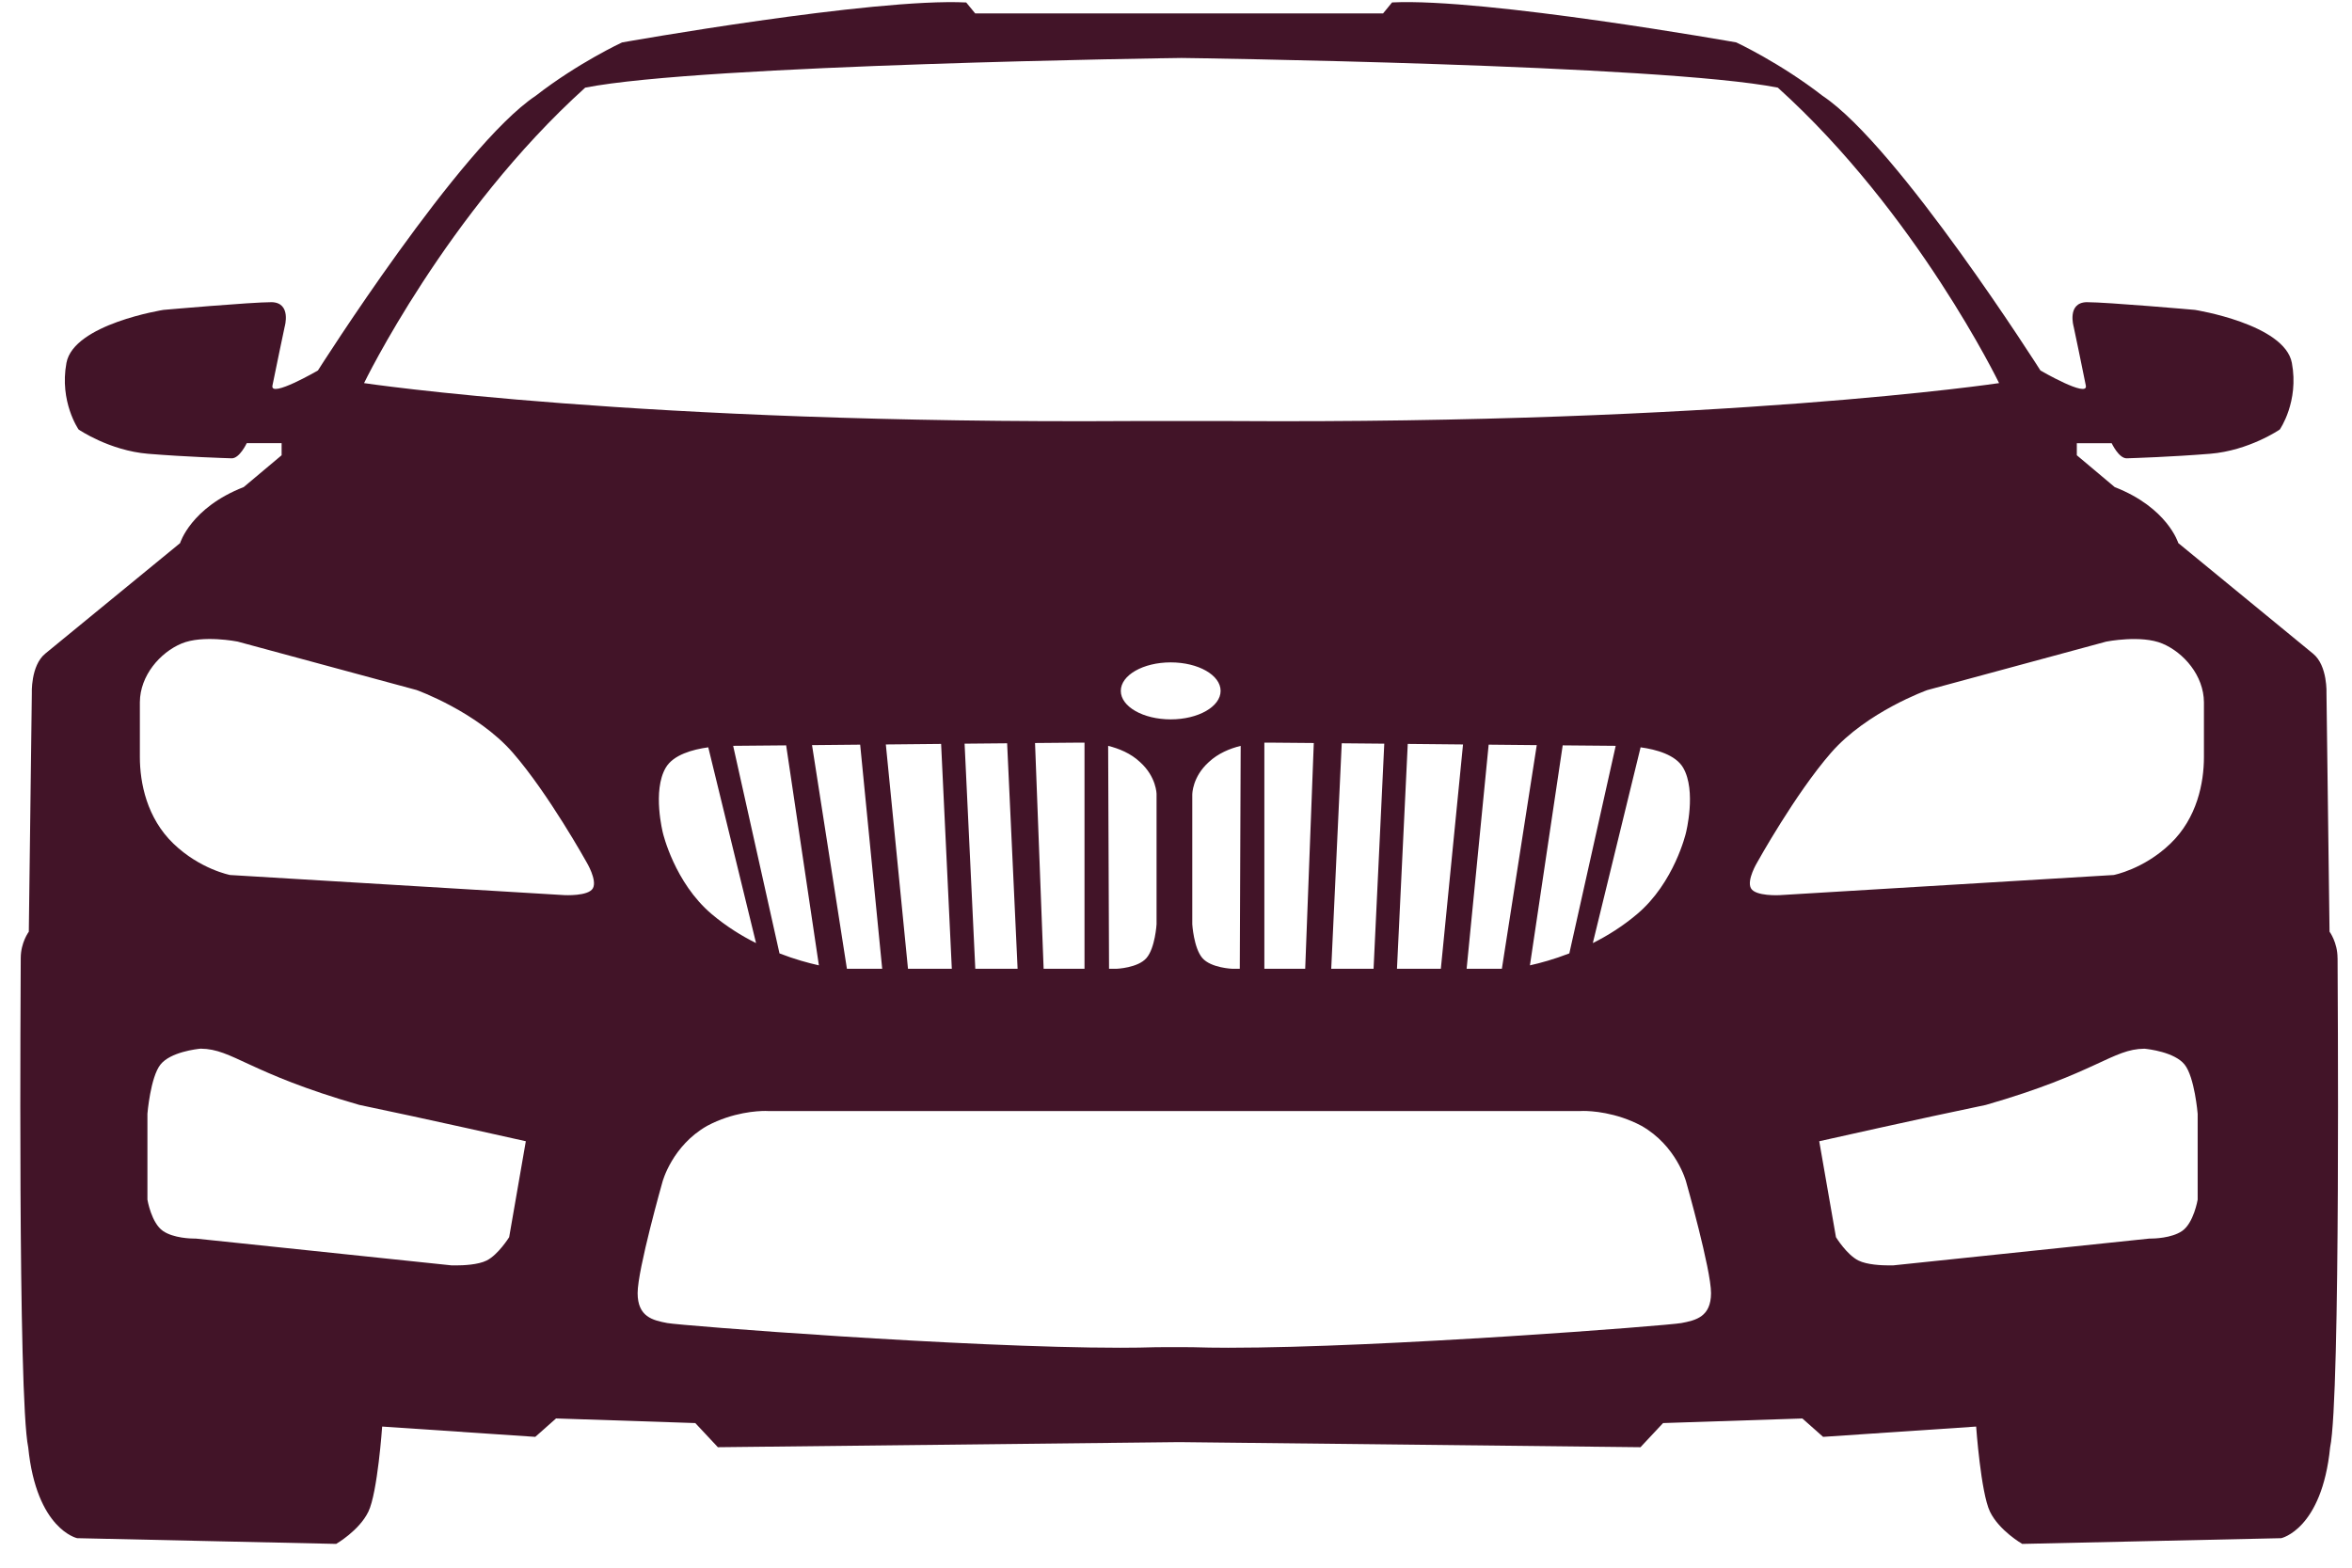 <svg xmlns="http://www.w3.org/2000/svg" width="60" height="40" viewBox="0 0 60 40">
    <path fill="#421428" d="M59.631 24.447c0-.403-.204-.675-.204-.675l-.078-6.073s.034-.713-.342-1.02c-.376-.31-3.438-2.822-3.438-2.822s-.272-.903-1.623-1.429l-.966-.812v-.308h.889s.183.392.386.386c.202-.007 1.134-.036 2.125-.116.992-.08 1.778-.619 1.778-.619s.494-.708.308-1.7c-.186-.991-2.472-1.352-2.472-1.352s-2.235-.197-2.764-.197c-.509.014-.33.627-.33.627s.248 1.177.31 1.502c.065.325-1.158-.386-1.158-.386s-3.63-5.723-5.555-7.006c-1.088-.846-2.205-1.365-2.205-1.365s-6.408-1.137-8.78-1.02l-.23.281H24.878l-.23-.28c-2.373-.119-8.78 1.02-8.78 1.02s-1.118.518-2.206 1.364C11.738 3.73 8.11 9.453 8.11 9.453s-1.223.711-1.16.386c.063-.324.312-1.502.312-1.502s.18-.613-.331-.627c-.528 0-2.762.197-2.762.197s-2.288.36-2.474 1.352c-.184.992.31 1.7.31 1.7s.786.539 1.777.62c.99.08 1.923.108 2.126.115.202.007.386-.386.386-.386h.89v.308l-.967.812c-1.351.526-1.623 1.43-1.623 1.43l-3.44 2.82C.778 16.986.812 17.7.812 17.7l-.077 6.073s-.206.272-.206.675S.45 35.65.72 36.93c.21 2.095 1.248 2.317 1.248 2.317l6.607.146s.588-.338.822-.822c.235-.483.352-2.172.352-2.172l3.906.263.53-.47 3.552.118.576.616 11.768-.13 11.768.13.576-.616 3.554-.117.529.469 3.904-.263s.119 1.689.353 2.172c.234.484.823.822.823.822l6.606-.146s1.038-.222 1.248-2.317c.271-1.28.19-12.08.19-12.483zM14.93 2.236c2.981-.589 15.115-.757 15.212-.757.095 0 12.23.168 15.211.757 3.543 3.198 5.644 7.539 5.644 7.539s-6.984 1.05-19.6.968h-2.51c-12.615.083-19.6-.968-19.6-.968s2.1-4.341 5.643-7.54zm24.935 16.782l1.352.012-1.183 5.296c-.388.15-.74.247-1.005.305l.836-5.613zm-1.551 5.7h-.9L37.976 19l1.227.012-.89 5.707zm3.538-5.65c.4.055.89.19 1.084.518.347.592.072 1.667.072 1.667s-.292 1.266-1.246 2.071c-.364.308-.752.551-1.129.739l1.219-4.995zm-4.53-.073l-.566 5.724h-1.119l.275-5.738 1.41.014zm-2.009-.02l-.273 5.744H33.96l.268-5.754 1.084.01zm-1.798-.017l-.219 5.76h-1.042v-5.77h.105l1.156.01zm-4.923-1.33c0-.401.57-.727 1.273-.727.704 0 1.273.325 1.273.727 0 .402-.57.727-1.273.727s-1.273-.325-1.273-.727zm.912 2.635v3.32s-.036.604-.256.86c-.22.257-.77.276-.77.276h-.186l-.023-5.688c.274.067.577.19.814.414.421.379.421.818.421.818zm.912 0s0-.44.42-.818c.237-.223.54-.347.814-.414l-.023 5.688h-.185s-.55-.019-.77-.275c-.22-.256-.257-.862-.257-.862v-3.319zm-2.75-1.315v5.77h-1.043l-.219-5.76 1.156-.01h.106zm-1.707 5.77h-1.079l-.273-5.743 1.085-.01.267 5.754zm-1.678 0h-1.118l-.565-5.723 1.41-.014.273 5.738zm-5.578-5.688l1.352-.012.835 5.613c-.264-.058-.616-.154-1.005-.305l-1.182-5.296zm.584 5.033c-.376-.187-.764-.43-1.13-.738-.953-.806-1.246-2.071-1.246-2.071s-.275-1.076.073-1.667c.193-.329.684-.464 1.084-.519l1.219 4.995zm1.428-5.051L21.943 19l.562 5.719h-.9l-.89-5.707zm-7.726 12.555s-.278.447-.575.596c-.22.109-.597.124-.781.124h-.107l-6.537-.685-.018.001c-.096 0-.542-.01-.81-.192-.301-.203-.4-.802-.4-.802v-2.192s.077-.935.333-1.255c.255-.32.925-.396 1.025-.405.82.006 1.21.618 4.044 1.434 1.628.338 4.251.928 4.251.928l-.425 2.448zm2.136-8.903c-.113.209-.731.175-.731.175l-8.524-.513s-.765-.146-1.445-.8-.857-1.552-.857-2.21v-1.399c.004-.681.517-1.268 1.06-1.496.542-.229 1.433-.051 1.433-.051l4.566 1.236s1.541.552 2.454 1.598c.913 1.048 1.884 2.798 1.884 2.798s.274.453.16.662zm27.768 11.094c-.349.065-7.598.63-11.556.63-.331 0-.639-.005-.918-.014l-.46-.002-.462.002c-.28.009-.587.014-.917.014-3.96 0-11.208-.565-11.556-.63-.378-.071-.756-.161-.758-.762-.002-.6.635-2.844.635-2.844s.243-.92 1.143-1.428c.654-.347 1.284-.378 1.48-.378.04 0 .062.002.062.002H40.328s.02-.002.063-.002c.195 0 .826.031 1.48.378.9.509 1.142 1.428 1.142 1.428s.638 2.245.636 2.844c-.003.6-.38.691-.757.762zm13.17-3.149s-.1.599-.4.802c-.267.181-.714.192-.81.192l-.017-.001-6.537.684-.107.001c-.185 0-.563-.015-.782-.124-.299-.148-.574-.596-.574-.596l-.427-2.448s2.624-.59 4.252-.927c2.835-.817 3.224-1.428 4.044-1.434.1.009.77.086 1.025.405.256.32.333 1.255.333 1.255v2.191zm.16-11.293c0 .658-.175 1.557-.856 2.21-.68.654-1.446.8-1.446.8l-8.524.514s-.616.034-.73-.176c-.114-.208.16-.66.16-.66s.97-1.75 1.884-2.798c.912-1.047 2.453-1.598 2.453-1.598l4.566-1.237s.894-.178 1.435.051c.542.228 1.054.815 1.058 1.497v1.397z"/>
</svg>
